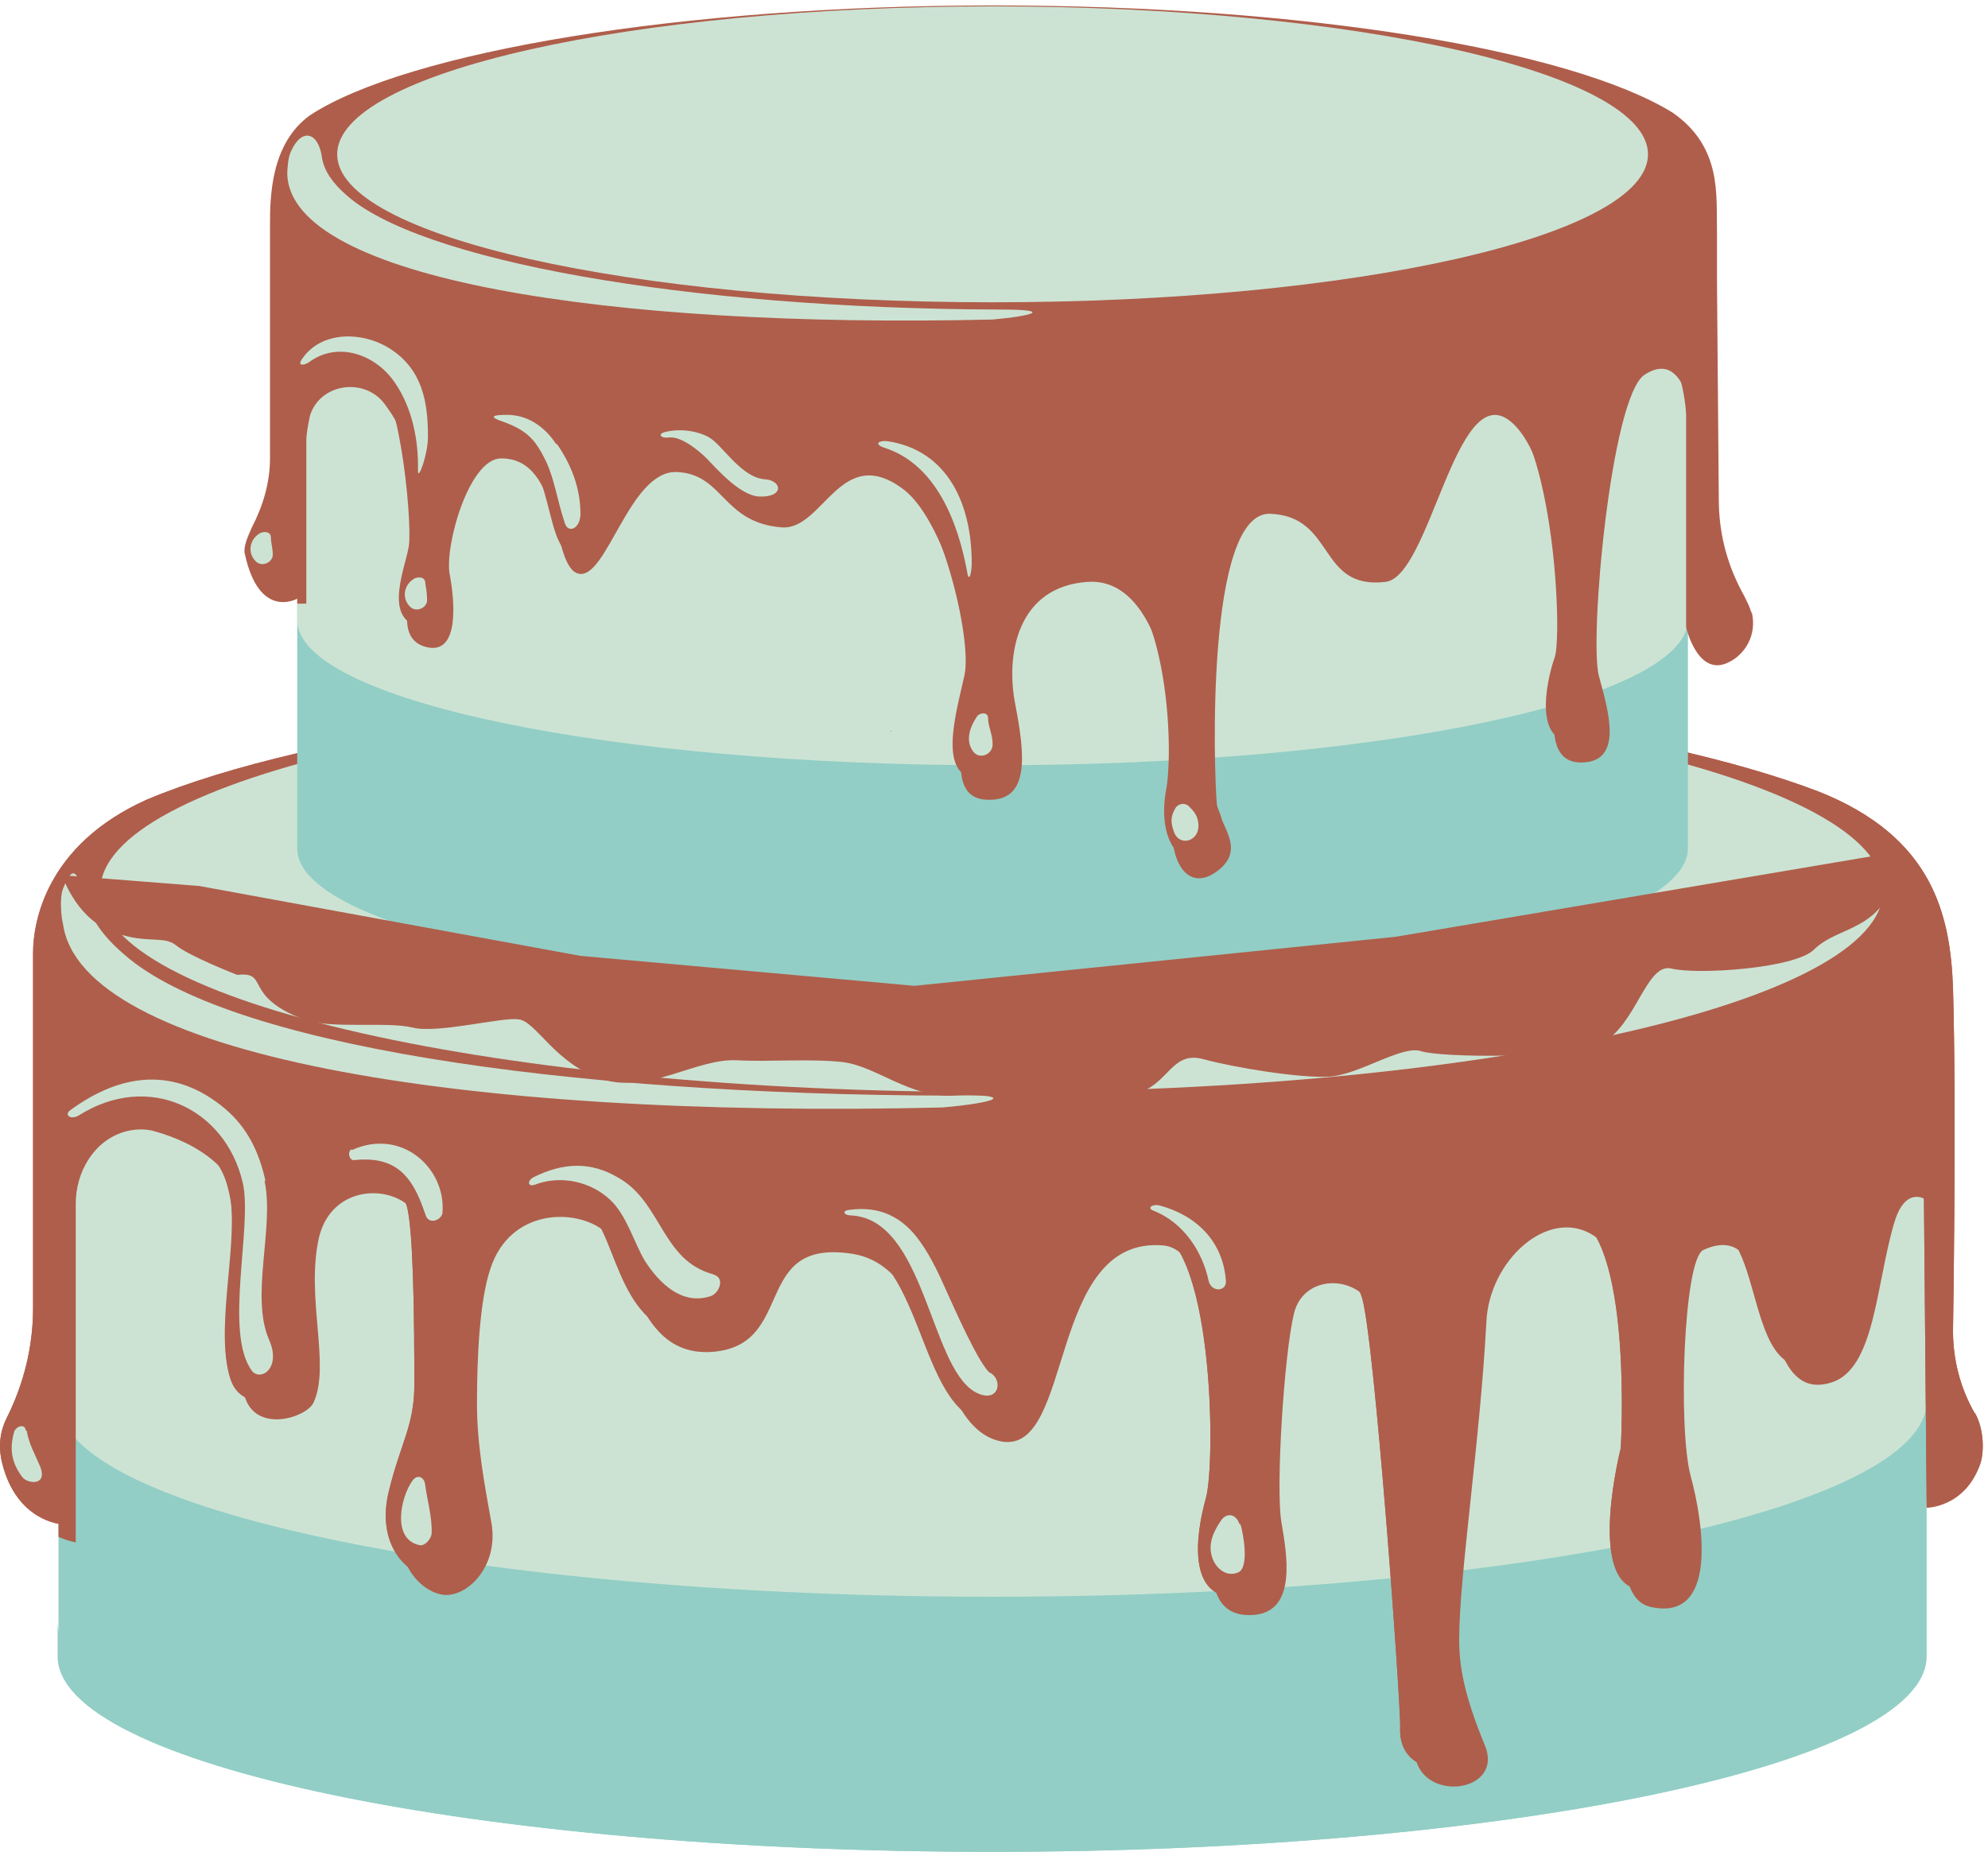 <svg width="219" height="204" viewBox="0 0 219 204" fill="none" xmlns="http://www.w3.org/2000/svg">
<path d="M6.444 146.4V182.5C6.544 194.4 52.544 204 109.344 204C166.144 204 212.144 194.4 212.244 182.5V146.4H6.444Z" fill="#92CEC5"/>
<path d="M109.244 200.2C52.544 200.2 6.444 190.6 6.344 178.7V182.5C6.444 194.4 52.444 204 109.244 204C166.044 204 212.044 194.4 212.144 182.5V178.7C212.044 190.6 166.044 200.2 109.244 200.2Z" fill="#92CEC5"/>
<path d="M6.444 118.3V154.4C6.544 166.3 52.544 175.9 109.344 175.9C166.144 175.9 212.144 166.3 212.244 154.4V118.3H6.444Z" fill="#CCE3D4"/>
<path d="M6.444 102.6V130.5C6.544 142.4 52.544 152 109.344 152C166.144 152 212.144 142.4 212.244 130.5V102.6H6.444Z" fill="#CCE3D4"/>
<path d="M217.544 155.7C215.944 152.9 215.144 149.8 215.144 146.6C215.144 146.6 215.544 122.5 215.144 108.8C214.844 100.8 212.944 92.2 200.344 87.2C181.944 80.2 148.044 75.5 109.344 75.5C70.644 75.5 33.944 80.6 16.144 88.1C5.044 93.1 3.644 101.6 3.644 105C3.644 117 3.644 144.1 3.644 144.1C3.644 148.3 2.644 152.4 0.744 156.2C-0.256 158.2 -0.056 160 0.244 161.2C1.844 167.6 6.744 167.9 6.744 167.9V130.6C6.744 127.1 8.744 123.7 12.044 122.7C13.044 122.4 14.244 122.3 15.344 122.6C20.044 123.9 24.844 126.8 25.444 132.5C26.044 138.1 23.644 146.9 25.444 152.1C26.844 155.9 32.244 154.1 32.944 152.5C34.844 148.4 32.044 140.9 33.544 134.3C35.144 127.7 43.544 128.4 44.844 133C45.544 135.8 45.644 145.4 45.644 152.6C45.644 157.1 44.144 159 42.844 164.3C41.344 170.4 45.044 173.5 47.344 173.7C49.944 173.9 53.344 170.5 52.544 165.8C51.744 161.4 50.944 157.1 50.944 152.6C50.944 147.4 51.244 141.2 52.444 137.7C54.644 131.1 61.844 131.1 64.944 133.6C68.044 136.1 68.244 147.8 77.144 146.9C86.044 146 81.244 134.5 92.144 136.1C102.144 137.5 100.744 155.3 108.744 156.8C116.744 158.2 113.744 134.1 126.544 135.2C133.744 135.8 133.944 161.2 132.844 165.1C131.744 169 130.644 176.4 136.544 175.9C141.344 175.5 140.144 169.1 139.544 165.6C138.944 161.7 139.844 147.3 140.944 142.7C142.044 138.1 148.644 138.3 150.044 143C151.444 147.7 154.344 188 154.244 190.4C153.944 196.8 164.344 195.8 161.944 190.2C159.644 184.6 159.144 181.5 159.144 178.6C159.144 171.6 161.444 156.8 162.144 143.6C162.444 136.9 168.944 130.9 173.944 134.1C179.844 137.9 178.544 159.6 178.544 159.6C178.544 159.6 174.944 173.7 180.144 175C187.744 176.8 186.044 165.7 184.644 160.6C183.244 155.4 183.844 136.7 186.044 135.7C195.144 131.5 191.244 153.1 200.144 150.2C204.944 148.7 205.044 139.5 207.044 132.7C208.644 127.4 211.944 130.5 211.944 132.1L212.244 166.1C212.244 166.1 216.444 166.1 218.144 161.3C218.544 160.2 218.644 157.6 217.544 155.7Z" fill="#AF5E4B"/>
<path d="M6.444 119.5V169.3C7.544 169.8 8.344 169.9 8.344 169.9V132.6C8.344 129.1 10.344 125.7 13.644 124.7C14.644 124.4 15.844 124.3 16.944 124.6C21.644 125.9 26.444 128.8 27.044 134.5C27.644 140.1 25.144 148.9 27.044 154.1C28.444 157.9 33.844 156.1 34.544 154.5C36.444 150.4 33.644 142.9 35.144 136.3C36.744 129.7 45.144 130.4 46.444 135C47.244 137.8 47.244 147.4 47.244 154.6C47.244 159.1 45.744 161 44.444 166.3C42.944 172.4 46.644 175.5 48.944 175.7C51.544 175.9 54.944 172.5 54.144 167.8C53.344 163.4 52.544 159.1 52.544 154.6C52.544 149.4 52.844 143.2 54.044 139.7C56.244 133.1 63.444 133.1 66.544 135.6C69.644 138.1 69.844 149.8 78.744 148.9C87.644 148 82.844 136.5 93.744 138.1C103.744 139.5 102.344 157.3 110.344 158.8C118.344 160.2 115.344 136.1 128.144 137.2C135.344 137.8 135.544 163.2 134.444 167.1C133.344 171 132.244 178.4 138.144 177.9C142.944 177.5 141.744 171.1 141.144 167.6C140.544 163.7 141.444 149.3 142.544 144.7C143.644 140.1 150.244 140.3 151.644 145C153.044 149.7 155.944 190 155.844 192.4C155.544 198.8 165.944 197.8 163.544 192.2C161.244 186.6 160.744 183.5 160.744 180.6C160.744 173.6 163.044 158.8 163.744 145.6C164.044 138.9 170.544 132.9 175.544 136.1C181.444 139.9 180.144 161.6 180.144 161.6C180.144 161.6 176.544 175.7 181.744 177C189.344 178.8 187.644 167.7 186.244 162.6C184.844 157.4 185.444 138.7 187.644 137.7C196.744 133.5 192.844 155.1 201.744 152.3C206.544 150.8 206.644 141.6 208.644 134.8C209.544 131.6 211.144 131.5 212.244 132.2V102.8H6.444V119.7V119.5Z" fill="#AF5E4B"/>
<path d="M66.644 158.5C66.644 156.7 65.144 155.2 63.344 155.2C61.544 155.2 60.044 156.7 60.044 158.5C60.044 160.3 61.544 161.8 63.344 161.8C65.144 161.8 66.644 160.3 66.644 158.5Z" fill="#CCE3D4"/>
<path d="M86.344 167C86.344 165.4 85.044 164.2 83.544 164.2C82.044 164.2 80.744 165.5 80.744 167C80.744 168.5 82.044 169.8 83.544 169.8C85.044 169.8 86.344 168.5 86.344 167Z" fill="#CCE3D4"/>
<path d="M115.044 167.5C117.64 167.5 119.744 165.396 119.744 162.8C119.744 160.204 117.64 158.1 115.044 158.1C112.448 158.1 110.344 160.204 110.344 162.8C110.344 165.396 112.448 167.5 115.044 167.5Z" fill="#CCE3D4"/>
<path d="M32.844 162.8C32.844 161.5 31.744 160.5 30.544 160.5C29.344 160.5 28.244 161.6 28.244 162.8C28.244 164 29.344 165.1 30.544 165.1C31.744 165.1 32.844 164 32.844 162.8Z" fill="#CCE3D4"/>
<path d="M58.744 189.5C58.744 188.5 57.944 187.6 56.844 187.6C55.744 187.6 54.944 188.4 54.944 189.5C54.944 190.6 55.744 191.4 56.844 191.4C57.944 191.4 58.744 190.6 58.744 189.5Z" fill="#92CEC5"/>
<path d="M80.244 186.7C80.244 185.1 78.944 183.9 77.444 183.9C75.944 183.9 74.644 185.2 74.644 186.7C74.644 188.2 75.944 189.5 77.444 189.5C78.944 189.5 80.244 188.2 80.244 186.7Z" fill="#92CEC5"/>
<path d="M106.144 197.5C106.144 195.9 104.844 194.7 103.344 194.7C101.844 194.7 100.544 196 100.544 197.5C100.544 199 101.844 200.3 103.344 200.3C104.844 200.3 106.144 199 106.144 197.5Z" fill="#92CEC5"/>
<path d="M19.744 183.4C19.744 182.4 18.944 181.5 17.844 181.5C16.744 181.5 15.944 182.3 15.944 183.4C15.944 184.5 16.744 185.3 17.844 185.3C18.944 185.3 19.744 184.5 19.744 183.4Z" fill="#92CEC5"/>
<path d="M145.544 187.6C145.544 186.3 144.444 185.3 143.244 185.3C142.044 185.3 140.944 186.4 140.944 187.6C140.944 188.8 142.044 189.9 143.244 189.9C144.444 189.9 145.544 188.8 145.544 187.6Z" fill="#92CEC5"/>
<path d="M199.544 178.3C199.544 176.7 198.244 175.5 196.744 175.5C195.244 175.5 193.944 176.8 193.944 178.3C193.944 179.8 195.244 181.1 196.744 181.1C198.244 181.1 199.544 179.8 199.544 178.3Z" fill="#92CEC5"/>
<path d="M189.844 189.5C189.844 188.3 188.944 187.4 187.744 187.4C186.544 187.4 185.644 188.3 185.644 189.5C185.644 190.7 186.544 191.6 187.744 191.6C188.944 191.6 189.844 190.7 189.844 189.5Z" fill="#92CEC5"/>
<path d="M179.344 186.7C179.344 184.9 177.844 183.4 176.044 183.4C174.244 183.4 172.744 184.9 172.744 186.7C172.744 188.5 174.244 190 176.044 190C177.844 190 179.344 188.5 179.344 186.7Z" fill="#92CEC5"/>
<path d="M217.544 155.7C215.944 152.9 215.144 149.8 215.144 146.6C215.144 146.6 215.544 122.5 215.144 108.8C214.844 100.8 212.944 92.2 200.344 87.2C181.944 80.2 148.044 75.5 109.344 75.5C70.644 75.5 33.944 80.6 16.144 88.1C5.044 93.1 3.644 101.6 3.644 105C3.644 117 3.644 144.1 3.644 144.1C3.644 148.3 2.644 152.4 0.744 156.2C-0.256 158.2 -0.056 160 0.244 161.2C1.844 167.6 6.744 167.9 6.744 167.9V130.6C6.744 127.1 8.744 123.7 12.044 122.7C13.044 122.4 23.244 120.1 25.444 132.4C26.444 138 23.644 146.8 25.444 152C26.844 155.8 32.244 154 32.944 152.4C34.844 148.3 32.044 140.8 33.544 134.2C35.144 127.6 43.544 128.3 44.844 132.9C45.544 135.7 45.644 145.3 45.644 152.5C45.644 157 44.144 158.9 42.844 164.2C41.344 170.3 45.044 173.4 47.344 173.6C49.944 173.8 53.344 170.4 52.544 165.7C51.744 161.3 50.944 157 50.944 152.5C50.944 147.3 51.244 141.1 52.444 137.6C54.644 131 61.844 131 64.944 133.5C68.044 136 68.244 147.7 77.144 146.8C86.044 145.9 81.244 134.4 92.144 136C102.144 137.4 100.744 155.2 108.744 156.7C116.744 158.1 113.744 134 126.544 135.1C133.744 135.7 133.944 161.1 132.844 165C131.744 168.9 130.644 176.3 136.544 175.8C141.344 175.4 140.144 169 139.544 165.5C138.944 161.6 139.844 147.2 140.944 142.6C142.044 138 148.644 138.2 150.044 142.9C151.444 147.6 154.344 187.9 154.244 190.3C153.944 196.7 164.344 195.7 161.944 190.1C159.644 184.5 159.144 181.4 159.144 178.5C159.144 171.5 161.444 156.7 162.144 143.5C162.444 136.8 168.944 130.8 173.944 134C179.844 137.8 178.544 159.5 178.544 159.5C178.544 159.5 174.944 173.6 180.144 174.9C187.744 176.7 186.044 165.6 184.644 160.5C183.244 155.3 183.844 136.6 186.044 135.6C195.144 131.4 191.244 153 200.144 150.1C204.944 148.6 205.044 139.4 207.044 132.6C208.644 127.3 211.944 130.4 211.944 132L212.244 166C212.244 166 216.444 166 218.144 161.2C218.544 160.1 218.644 157.5 217.544 155.6V155.7Z" fill="#AF5E4B"/>
<path d="M207.444 98.1C207.444 110.4 163.444 120.3 109.244 120.3C55.044 120.3 11.044 110.4 11.044 98.1C11.044 85.8 55.044 75.9 109.244 75.9C163.444 75.9 207.444 85.8 207.444 98.1Z" fill="#CCE3D4"/>
<path d="M104.944 120.7C61.344 120.6 24.944 115 13.744 105.2C12.344 104 10.344 102.1 9.544 99.4C8.544 96.2 8.144 94.9 6.944 97.9C6.544 98.9 6.744 101.1 6.944 101.8C8.944 116.1 50.244 123.3 103.844 122C109.544 121.5 112.344 120.6 105.044 120.6L104.944 120.7Z" fill="#CCE3D4"/>
<path d="M2.844 157.6C2.744 156.7 1.644 157.2 1.544 157.8C1.044 159.6 1.244 161.1 2.444 162.7C3.044 163.5 5.244 163.7 4.444 161.6C3.944 160.4 3.144 159 2.944 157.6H2.844Z" fill="#CCE3D4"/>
<path d="M29.244 130.1C28.544 126.9 27.244 124.2 24.744 122.1C19.244 117.5 13.344 118.2 7.744 122.3C7.044 122.8 7.744 123.4 8.644 122.9C16.344 118 24.844 122.1 26.744 130.3C27.844 135.1 24.644 146.8 27.744 151C28.644 152.2 31.044 150.8 29.644 147.6C27.544 142.8 30.244 135.2 29.144 130.1H29.244Z" fill="#CCE3D4"/>
<path d="M46.844 163.7C46.844 162.8 46.044 162.3 45.444 163.1C44.144 164.9 43.144 169.5 46.144 170.2C46.744 170.4 47.444 169.6 47.544 169C47.644 167.2 47.044 165.2 46.844 163.6V163.7Z" fill="#CCE3D4"/>
<path d="M78.644 140.4C72.844 138.9 72.944 132.4 68.044 129.7C65.144 128 62.144 128 58.744 129.7C58.044 130.1 58.144 130.8 58.944 130.5C61.844 129.4 65.144 130.2 67.244 132.2C69.044 133.9 69.844 136.9 71.044 138.9C72.644 141.4 75.144 143.8 78.244 142.8C79.244 142.5 79.944 140.7 78.544 140.4H78.644Z" fill="#CCE3D4"/>
<path d="M38.744 126.6C38.244 126.8 38.444 127.9 39.044 127.8C40.944 127.6 42.944 127.8 44.444 129.3C45.744 130.6 46.344 132.3 46.944 134C47.344 134.9 48.644 134.4 48.744 133.6C49.144 128.7 44.244 124.2 38.744 126.7V126.6Z" fill="#CCE3D4"/>
<path d="M109.144 151.3C107.944 150.6 104.944 143.7 104.344 142.4C103.544 140.6 102.644 138.6 101.444 136.9C99.444 134 96.844 132.8 93.444 133.3C92.744 133.4 92.944 133.9 93.844 133.9C101.844 134.4 102.444 150.4 107.344 153.3C109.944 154.8 110.644 152.1 109.044 151.2L109.144 151.3Z" fill="#CCE3D4"/>
<path d="M127.744 132.8C126.944 132.6 126.244 133.1 127.144 133.4C130.344 134.7 132.444 137.8 133.144 141.1C133.444 142.4 135.144 142.3 135.044 141.1C134.744 136.8 131.844 133.9 127.744 132.8Z" fill="#CCE3D4"/>
<path d="M136.544 167.9C136.144 166.7 135.044 166.6 134.444 167.6C133.644 168.8 133.044 170.1 133.544 171.6C133.944 172.8 135.144 173.8 136.444 173.2C137.644 172.6 136.944 168.8 136.644 167.9H136.544Z" fill="#CCE3D4"/>
<path d="M32.744 66.6V93.5C32.744 102.3 67.044 109.5 109.344 109.5C151.644 109.5 185.844 102.3 185.944 93.5V66.6H32.744Z" fill="#92CEC5"/>
<path d="M32.744 41.4V68.3C32.744 77.1 67.044 84.3 109.344 84.3C151.644 84.3 185.844 77.1 185.944 68.3V41.4H32.744Z" fill="#CCE3D4"/>
<path d="M32.744 19.5V44.3C32.744 53.1 67.044 60.3 109.344 60.3C151.644 60.3 185.844 53.1 185.944 44.3V19.5H32.744Z" fill="#CCE3D4"/>
<path d="M32.744 19.5V66.5H33.744V48.7C33.744 47.7 33.944 46.8 34.144 45.8C35.244 42.2 40.244 41.5 42.444 44.6C44.044 46.8 44.444 47.9 45.044 51.4C45.844 55.9 46.144 61.1 45.944 62.4C45.644 64.6 43.044 70.4 47.044 71.3C50.544 72.1 50.144 66.5 49.544 63.3C48.944 60.2 51.644 50.6 55.144 50.5C62.044 50.4 60.644 62.5 63.744 63.2C66.844 63.9 69.344 51.8 74.544 52C79.744 52.2 79.544 57.6 86.144 58.1C90.744 58.4 92.644 48.6 99.644 54C104.444 57.8 108.044 72.6 107.144 76.7C106.244 80.8 104.044 88 108.744 88.1C113.444 88.3 112.944 83.3 111.844 77.6C110.744 72 112.144 64.6 119.844 64.1C129.444 63.5 130.344 84.4 129.344 89.4C128.444 94.4 130.644 98.5 134.044 96C137.444 93.5 134.244 90.9 134.044 88.5C133.744 85.4 132.744 56.3 139.944 56.6C147.144 56.9 145.144 65 152.644 64.1C157.544 63.5 160.344 41.9 166.244 46.3C172.144 50.7 173.044 72.5 172.144 74.8C171.644 76.1 169.444 84 174.144 84C178.844 84 177.244 78.5 176.144 74.5C175.044 70.6 177.444 43.8 181.144 41.3C183.744 39.6 185.044 41.4 185.844 43.5V19.2H32.644L32.744 19.5Z" fill="#AF5E4B"/>
<path d="M94.344 72.6C94.344 70.3 92.444 68.4 90.144 68.4C87.844 68.4 85.944 70.3 85.944 72.6C85.944 74.9 87.844 76.8 90.144 76.8C92.444 76.8 94.344 74.9 94.344 72.6Z" fill="#CCE3D4"/>
<path d="M66.244 67.5C66.244 66.5 65.444 65.6 64.344 65.6C63.244 65.6 62.444 66.4 62.444 67.5C62.444 68.6 63.244 69.4 64.344 69.4C65.444 69.4 66.244 68.6 66.244 67.5Z" fill="#CCE3D4"/>
<path d="M74.644 76.4C74.644 75.4 73.844 74.5 72.744 74.5C71.644 74.5 70.844 75.3 70.844 76.4C70.844 77.5 71.644 78.3 72.744 78.3C73.844 78.3 74.644 77.5 74.644 76.4Z" fill="#CCE3D4"/>
<path d="M155.344 70.8C155.344 69.2 154.044 68 152.544 68C151.044 68 149.744 69.3 149.744 70.8C149.744 72.3 151.044 73.6 152.544 73.6C154.044 73.6 155.344 72.3 155.344 70.8Z" fill="#CCE3D4"/>
<path d="M149.244 91C149.244 89.7 148.144 88.7 146.944 88.7C145.744 88.7 144.644 89.8 144.644 91C144.644 92.2 145.744 93.3 146.944 93.3C148.144 93.3 149.244 92.2 149.244 91Z" fill="#92CEC5"/>
<path d="M170.844 96.1C170.844 94.8 169.744 93.8 168.544 93.8C167.344 93.8 166.244 94.9 166.244 96.1C166.244 97.3 167.344 98.4 168.544 98.4C169.744 98.4 170.844 97.3 170.844 96.1Z" fill="#92CEC5"/>
<path d="M158.644 98.5C158.644 97.7 158.044 97.1 157.244 97.1C156.444 97.1 155.844 97.7 155.844 98.5C155.844 99.3 156.444 99.9 157.244 99.9C158.044 99.9 158.644 99.3 158.644 98.5Z" fill="#92CEC5"/>
<path d="M50.744 89.1C50.744 87.8 49.644 86.8 48.444 86.8C47.244 86.8 46.144 87.9 46.144 89.1C46.144 90.3 47.244 91.4 48.444 91.4C49.644 91.4 50.744 90.3 50.744 89.1Z" fill="#92CEC5"/>
<path d="M61.044 97.5C61.044 96.7 60.444 96.1 59.644 96.1C58.844 96.1 58.244 96.7 58.244 97.5C58.244 98.3 58.844 98.9 59.644 98.9C60.444 98.9 61.044 98.3 61.044 97.5Z" fill="#92CEC5"/>
<path d="M84.044 97.5C84.044 96.2 82.944 95.2 81.744 95.2C80.544 95.2 79.444 96.3 79.444 97.5C79.444 98.7 80.544 99.8 81.744 99.8C82.944 99.8 84.044 98.7 84.044 97.5Z" fill="#92CEC5"/>
<path d="M192.944 67.6C192.844 67 192.344 66 191.744 64.9C190.144 61.8 189.344 58.5 189.344 55L189.144 30.9C189.144 30.9 189.144 26.8 189.144 25.4C189.044 21.6 189.744 16.2 184.244 12.4C173.044 5.5 143.844 0.6 109.444 0.6C75.044 0.6 44.844 5.7 34.144 12.7C29.844 15.8 29.744 21.6 29.744 24.8C29.744 26.7 29.744 30.9 29.744 30.9V50.5C29.744 53.2 28.944 55.8 27.744 58.1C27.244 59.2 26.844 60.2 26.944 60.9C28.544 68.5 32.844 65.9 32.844 65.9V46.4C32.844 45.4 33.044 44.4 33.244 43.5C34.344 39.9 39.344 39.2 41.544 42.3C43.144 44.5 43.544 45.6 44.144 49.1C44.944 53.6 45.244 58.8 45.044 60.1C44.744 62.3 42.144 68.1 46.144 69C49.644 69.8 49.244 64.1 48.644 61C48.044 57.9 50.744 48.3 54.244 48.2C61.144 48.1 59.744 60.2 62.844 60.9C65.944 61.6 68.444 49.5 73.644 49.7C78.844 49.9 78.644 55.3 85.244 55.8C89.844 56.1 91.744 46.3 98.744 51.7C103.544 55.5 107.144 70.3 106.244 74.4C105.344 78.5 103.144 85.7 107.844 85.8C112.544 86 112.044 81 110.944 75.3C109.844 69.7 111.244 62.3 118.944 61.8C128.544 61.2 129.444 82.1 128.444 87.1C127.544 92.1 129.744 96.2 133.144 93.7C136.544 91.2 133.344 88.6 133.144 86.2C132.844 83.1 131.844 54 139.044 54.3C146.244 54.6 144.244 62.7 151.744 61.8C156.644 61.2 159.444 39.6 165.344 44C171.244 48.4 172.144 70.2 171.244 72.5C170.744 73.8 168.544 81.7 173.244 81.7C177.944 81.7 176.344 76.2 175.244 72.2C174.144 68.3 176.544 41.5 180.244 39C185.244 35.7 185.744 45.6 185.744 45.6V69.1C185.744 69.1 187.044 74.8 190.544 72.9C192.144 72.1 193.644 70 192.944 67.3V67.6Z" fill="#AF5E4B"/>
<path d="M110.144 34.1C75.544 34 45.844 28.7 37.944 21.3C36.844 20.3 35.644 18.9 35.444 17.2C35.044 14.6 33.244 14 32.044 16.7C31.744 17.3 31.644 18.6 31.644 19.2C32.044 30.7 66.844 36.2 109.344 35.2C113.844 34.8 116.044 34.1 110.244 34.1H110.144Z" fill="#CCE3D4"/>
<path d="M46.844 64.2C46.844 63.5 45.944 63.5 45.544 63.8C44.444 64.5 44.244 66 45.244 66.9C45.944 67.5 47.144 66.9 47.044 66C47.044 65.4 46.944 64.8 46.844 64.2Z" fill="#CCE3D4"/>
<path d="M29.844 59.2C29.844 58.5 28.944 58.5 28.544 58.8C27.444 59.5 27.244 61 28.244 61.9C28.944 62.5 30.144 61.9 30.044 61C30.044 60.4 29.844 59.8 29.844 59.2Z" fill="#CCE3D4"/>
<path d="M42.944 38.4C39.944 36.5 35.344 36.4 33.244 39.6C32.744 40.3 33.444 40.3 34.044 39.9C37.144 37.6 41.144 39 43.244 41.8C45.044 44.2 46.144 47.7 46.044 51.9C46.044 53 47.144 50.1 47.144 48.1C47.144 44.3 46.544 40.7 42.944 38.4Z" fill="#CCE3D4"/>
<path d="M61.244 48.9C60.344 47.5 58.544 45.7 55.844 45.7C53.144 45.7 54.944 46.3 55.544 46.5C58.244 47.5 59.044 48.6 60.144 50.8C61.144 53 61.344 55 62.244 57.7C62.644 58.8 63.944 58.2 63.944 56.6C63.944 53.8 62.944 51.2 61.344 48.9H61.244Z" fill="#CCE3D4"/>
<path d="M84.244 52.8C81.644 52.6 79.644 49.1 78.144 48.2C76.744 47.4 74.744 47.2 73.244 47.6C72.444 47.8 72.744 48.3 73.644 48.2C75.044 48 77.044 49.7 77.844 50.5C78.744 51.4 81.444 54.6 83.644 54.7C86.444 54.8 86.144 52.9 84.244 52.8Z" fill="#CCE3D4"/>
<path d="M97.744 48.6C96.844 48.5 96.244 48.9 97.344 49.3C103.144 51.1 105.544 57.6 106.544 63C106.744 64.3 107.044 63.1 107.044 62C107.044 55.6 104.444 49.6 97.744 48.6Z" fill="#CCE3D4"/>
<path d="M108.844 79.1C108.844 78.4 107.944 78.5 107.644 78.9C106.844 80.1 106.344 81.5 107.144 82.7C107.844 83.8 109.444 83.1 109.344 81.9C109.344 80.9 108.844 80 108.844 79.1Z" fill="#CCE3D4"/>
<path d="M131.844 90C131.644 89.5 131.344 89.2 130.944 88.8C130.544 88.4 129.744 88.5 129.444 89.1C128.944 90 128.944 90.6 129.344 91.7C130.044 93.5 132.744 92.5 131.844 90Z" fill="#CCE3D4"/>
<path d="M181.544 17C181.544 26 149.244 33.3 109.344 33.3C69.444 33.3 37.144 26 37.144 17C37.144 8 69.444 0.7 109.344 0.7C149.244 0.7 181.544 8 181.544 17Z" fill="#CCE3D4"/>
<path d="M6.844 96.4C6.844 96.4 8.244 100.9 12.044 102.5C15.844 104.1 17.944 103 19.344 104.1C20.744 105.3 26.144 107.4 26.144 107.4C29.744 107 26.644 109.7 33.444 112.3C36.344 113.4 42.644 112.5 45.444 113.2C48.244 113.9 55.344 112 57.144 112.3C59.044 112.5 61.144 117.2 66.344 118.9C71.544 120.5 76.644 116.6 81.144 116.8C84.644 117 89.144 116.6 92.844 117C96.644 117.5 100.144 120.9 105.044 120.7C109.944 120.5 123.744 121.4 126.344 120C128.944 118.6 129.444 115.8 132.644 116.7C135.944 117.6 143.244 118.8 146.444 118.6C149.744 118.4 154.444 115.1 156.544 115.8C158.644 116.5 172.744 116.7 176.444 114.9C180.244 113 181.344 106 184.144 106.7C186.944 107.4 197.744 106.7 199.844 104.6C201.944 102.5 205.444 102.5 207.544 99.4C209.644 96.3 206.944 94.2 206.944 94.2L153.744 103.2L100.744 108.6L63.944 105.3L21.944 97.6L6.644 96.4H6.844Z" fill="#AF5E4B"/>
<path d="M98.244 80.6C98.244 80.6 98.144 80.6 98.044 80.5C98.044 80.5 98.144 80.5 98.244 80.6Z" fill="#AF5E4B"/>
</svg>
